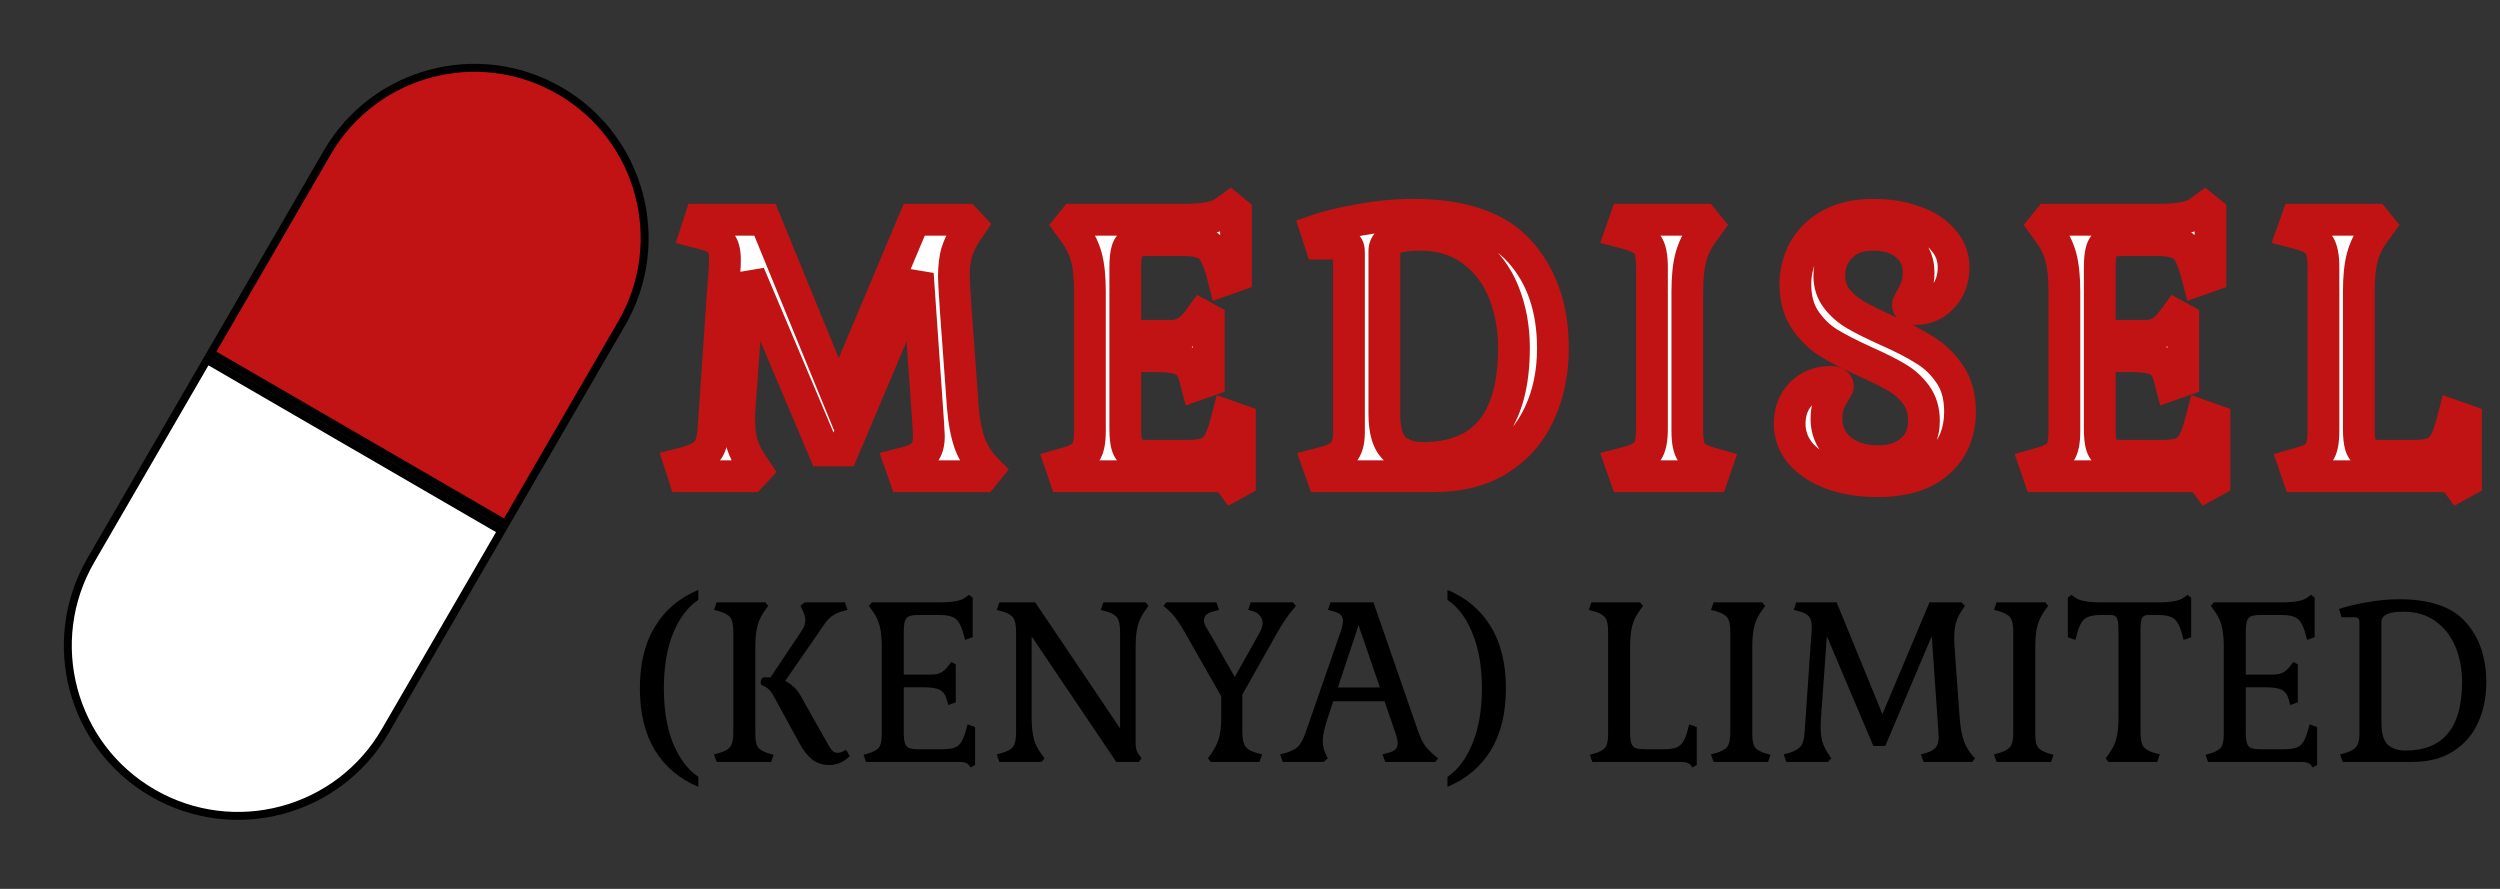 <svg width="315" height="112" viewBox="0 0 315 112" fill="none" xmlns="http://www.w3.org/2000/svg">
<rect x="0" y="0" width="315" height="112" fill="#333333" stroke="none"/>
<path d="M26.584 44.486L41.229 19.233C47.17 8.989 60.291 5.5 70.536 11.441C80.781 17.382 84.27 30.503 78.329 40.748L63.684 66.001L26.584 44.486Z" fill="#C11313" stroke="black"/>
<path d="M26.083 45.351L11.441 70.599C5.5 80.844 8.989 93.965 19.233 99.906C29.478 105.848 42.6 102.359 48.541 92.114L63.183 66.866L26.083 45.351Z" fill="white" stroke="black"/>
<path d="M121.315 51.27C121.465 53.13 121.765 54.69 122.215 55.95C122.695 57.18 123.43 58.29 124.42 59.28L123.835 60H113.98L113.44 58.47L114.475 58.2C115.435 57.9 116.095 57.525 116.455 57.075C116.845 56.595 117.04 55.89 117.04 54.96L116.95 53.295L115.645 34.53L106.24 56.76H103.81L94.405 34.53L93.415 48.39C93.235 50.49 93.145 51.96 93.145 52.8C93.145 54.03 93.265 55.08 93.505 55.95C93.775 56.79 94.195 57.63 94.765 58.47L95.305 59.28L94.63 60H86.17L85.675 58.47L86.71 58.2C87.88 57.84 88.675 57.39 89.095 56.85C89.545 56.31 89.815 55.365 89.905 54.015L91.12 36.195C91.15 35.805 91.195 35.265 91.255 34.575C91.315 33.885 91.345 33.27 91.345 32.73C91.345 31.71 91.15 30.975 90.76 30.525C90.4 30.075 89.725 29.73 88.735 29.49L87.7 29.22L88.195 27.69H96.385L105.655 50.325L115.195 27.69H121.675L122.35 28.41L121.81 29.22C121.24 30.06 120.82 30.915 120.55 31.785C120.31 32.625 120.19 33.66 120.19 34.89C120.19 35.34 120.265 36.69 120.415 38.94L121.315 51.27ZM141.785 54.015C141.785 54.975 141.86 55.695 142.01 56.175C142.16 56.655 142.43 56.985 142.82 57.165C143.24 57.345 143.855 57.435 144.665 57.435H149.525C150.605 57.435 151.445 57.33 152.045 57.12C152.645 56.88 153.11 56.49 153.44 55.95C153.8 55.38 154.13 54.54 154.43 53.43L154.7 52.395L156.23 52.935V60.63L155.33 61.125L154.97 60.63C154.64 60.21 154.01 60 153.08 60H134.135L133.64 58.56L134.585 58.29C135.695 57.96 136.43 57.54 136.79 57.03C137.15 56.52 137.33 55.62 137.33 54.33V36.735C137.33 34.935 137.18 33.48 136.88 32.37C136.58 31.26 136.055 30.21 135.305 29.22L134.72 28.41L135.305 27.69H149.075C151.655 27.69 153.365 27.375 154.205 26.745L155.015 26.16L155.735 26.745V34.755L154.205 35.295L153.935 34.26C153.635 33.15 153.305 32.325 152.945 31.785C152.615 31.215 152.15 30.825 151.55 30.615C150.95 30.375 150.11 30.255 149.03 30.255H144.665C143.855 30.255 143.24 30.345 142.82 30.525C142.43 30.705 142.16 31.035 142.01 31.515C141.86 31.995 141.785 32.715 141.785 33.675V42.315H147.5C148.22 42.315 148.85 42.165 149.39 41.865C149.96 41.535 150.515 40.995 151.055 40.245L151.415 39.75L152.315 40.245V47.94L150.785 48.48L150.515 47.445C150.245 46.425 149.765 45.75 149.075 45.42C148.415 45.06 147.26 44.88 145.61 44.88H141.785V54.015ZM166.056 58.47L167.091 58.2C168.051 57.93 168.771 57.54 169.251 57.03C169.731 56.49 169.971 55.65 169.971 54.51V31.785C169.971 31.395 169.896 31.125 169.746 30.975C169.596 30.795 169.341 30.705 168.981 30.705H166.371L165.831 29.04C167.271 28.53 169.131 28.08 171.411 27.69C173.691 27.27 175.896 27.06 178.026 27.06C184.296 27.06 188.796 28.62 191.526 31.74C194.286 34.83 195.666 38.88 195.666 43.89C195.666 46.95 195.096 49.695 193.956 52.125C192.846 54.555 191.166 56.475 188.916 57.885C186.696 59.295 183.966 60 180.726 60H166.596L166.056 58.47ZM174.426 52.125C174.426 54.255 174.861 55.725 175.731 56.535C176.631 57.315 177.816 57.705 179.286 57.705C186.936 57.705 190.761 53.07 190.761 43.8C190.761 41.28 190.326 38.94 189.456 36.78C188.586 34.62 187.251 32.88 185.451 31.56C183.681 30.24 181.476 29.58 178.836 29.58C175.896 29.58 174.426 30.27 174.426 31.65V52.125ZM204.234 58.47L205.269 58.2C206.409 57.87 207.174 57.435 207.564 56.895C207.954 56.355 208.149 55.395 208.149 54.015V33.675C208.149 32.295 207.954 31.335 207.564 30.795C207.174 30.255 206.409 29.82 205.269 29.49L204.234 29.22L204.774 27.69H214.629L215.214 28.41L214.629 29.22C213.879 30.21 213.354 31.26 213.054 32.37C212.754 33.48 212.604 34.935 212.604 36.735V54.33C212.604 55.62 212.784 56.52 213.144 57.03C213.504 57.54 214.239 57.96 215.349 58.29L216.294 58.56L215.799 60H204.774L204.234 58.47ZM236.613 58.11C238.353 58.11 239.748 57.66 240.798 56.76C241.878 55.86 242.418 54.615 242.418 53.025C242.418 51.735 242.088 50.64 241.428 49.74C240.768 48.84 239.943 48.105 238.953 47.535C237.993 46.965 236.673 46.305 234.993 45.555C233.073 44.685 231.528 43.89 230.358 43.17C229.218 42.45 228.243 41.49 227.433 40.29C226.623 39.09 226.218 37.59 226.218 35.79C226.218 34.26 226.578 32.835 227.298 31.515C228.048 30.165 229.158 29.085 230.628 28.275C232.098 27.465 233.898 27.06 236.028 27.06C237.978 27.06 239.718 27.345 241.248 27.915C242.808 28.455 244.008 29.235 244.848 30.255C245.718 31.245 246.153 32.385 246.153 33.675C246.153 35.205 245.688 36.465 244.758 37.455C243.858 38.445 242.718 38.94 241.338 38.94C240.708 38.94 240.393 38.76 240.393 38.4C240.393 38.31 240.513 38.055 240.753 37.635C241.023 37.215 241.248 36.75 241.428 36.24C241.638 35.7 241.743 35.055 241.743 34.305C241.743 32.895 241.218 31.755 240.168 30.885C239.118 30.015 237.738 29.58 236.028 29.58C234.258 29.58 232.893 30.09 231.933 31.11C230.973 32.1 230.493 33.315 230.493 34.755C230.493 35.865 230.808 36.825 231.438 37.635C232.068 38.445 232.848 39.12 233.778 39.66C234.708 40.2 235.998 40.845 237.648 41.595C239.628 42.465 241.233 43.29 242.463 44.07C243.723 44.82 244.788 45.84 245.658 47.13C246.528 48.39 246.963 49.965 246.963 51.855C246.963 54.525 246.063 56.655 244.263 58.245C242.493 59.835 239.943 60.63 236.613 60.63C234.453 60.63 232.533 60.33 230.853 59.73C229.173 59.1 227.853 58.245 226.893 57.165C225.963 56.055 225.498 54.795 225.498 53.385C225.498 51.855 225.978 50.595 226.938 49.605C227.928 48.615 229.158 48.12 230.628 48.12C230.958 48.12 231.198 48.18 231.348 48.3C231.498 48.39 231.573 48.51 231.573 48.66C231.573 48.75 231.438 49.005 231.168 49.425C230.898 49.815 230.658 50.28 230.448 50.82C230.238 51.36 230.133 52.005 230.133 52.755C230.133 54.345 230.733 55.635 231.933 56.625C233.133 57.615 234.693 58.11 236.613 58.11ZM264.57 54.015C264.57 54.975 264.645 55.695 264.795 56.175C264.945 56.655 265.215 56.985 265.605 57.165C266.025 57.345 266.64 57.435 267.45 57.435H272.31C273.39 57.435 274.23 57.33 274.83 57.12C275.43 56.88 275.895 56.49 276.225 55.95C276.585 55.38 276.915 54.54 277.215 53.43L277.485 52.395L279.015 52.935V60.63L278.115 61.125L277.755 60.63C277.425 60.21 276.795 60 275.865 60H256.92L256.425 58.56L257.37 58.29C258.48 57.96 259.215 57.54 259.575 57.03C259.935 56.52 260.115 55.62 260.115 54.33V36.735C260.115 34.935 259.965 33.48 259.665 32.37C259.365 31.26 258.84 30.21 258.09 29.22L257.505 28.41L258.09 27.69H271.86C274.44 27.69 276.15 27.375 276.99 26.745L277.8 26.16L278.52 26.745V34.755L276.99 35.295L276.72 34.26C276.42 33.15 276.09 32.325 275.73 31.785C275.4 31.215 274.935 30.825 274.335 30.615C273.735 30.375 272.895 30.255 271.815 30.255H267.45C266.64 30.255 266.025 30.345 265.605 30.525C265.215 30.705 264.945 31.035 264.795 31.515C264.645 31.995 264.57 32.715 264.57 33.675V42.315H270.285C271.005 42.315 271.635 42.165 272.175 41.865C272.745 41.535 273.3 40.995 273.84 40.245L274.2 39.75L275.1 40.245V47.94L273.57 48.48L273.3 47.445C273.03 46.425 272.55 45.75 271.86 45.42C271.2 45.06 270.045 44.88 268.395 44.88H264.57V54.015ZM297.211 54.015C297.211 54.975 297.286 55.695 297.436 56.175C297.586 56.655 297.856 56.985 298.246 57.165C298.666 57.345 299.281 57.435 300.091 57.435H304.006C305.086 57.435 305.926 57.33 306.526 57.12C307.126 56.88 307.591 56.49 307.921 55.95C308.281 55.38 308.611 54.54 308.911 53.43L309.181 52.395L310.711 52.935V60.63L309.811 61.125L309.451 60.63C309.121 60.21 308.491 60 307.561 60H289.561L289.066 58.56L290.011 58.29C291.121 57.96 291.856 57.54 292.216 57.03C292.576 56.52 292.756 55.62 292.756 54.33V33.675C292.756 32.295 292.561 31.335 292.171 30.795C291.781 30.255 291.016 29.82 289.876 29.49L288.841 29.22L289.381 27.69H299.236L299.821 28.41L299.236 29.22C298.486 30.21 297.961 31.26 297.661 32.37C297.361 33.48 297.211 34.935 297.211 36.735V54.015Z" fill="white"/>
<path d="M121.315 51.27L119.32 51.416L119.321 51.423L119.321 51.431L121.315 51.27ZM122.215 55.95L120.332 56.623L120.341 56.65L120.352 56.677L122.215 55.95ZM124.42 59.28L125.972 60.541L127.11 59.141L125.834 57.866L124.42 59.28ZM123.835 60V62H124.787L125.387 61.261L123.835 60ZM113.98 60L112.094 60.666L112.565 62H113.98V60ZM113.44 58.47L112.935 56.535L110.83 57.084L111.554 59.136L113.44 58.47ZM114.475 58.2L114.98 60.135L115.026 60.123L115.072 60.109L114.475 58.2ZM116.455 57.075L114.903 55.814L114.898 55.82L114.893 55.826L116.455 57.075ZM117.04 54.96H119.04V54.906L119.037 54.852L117.04 54.96ZM116.95 53.295L118.947 53.187L118.946 53.172L118.945 53.156L116.95 53.295ZM115.645 34.53L117.64 34.391L113.803 33.751L115.645 34.53ZM106.24 56.76V58.76H107.565L108.082 57.539L106.24 56.76ZM103.81 56.76L101.968 57.539L102.485 58.76H103.81V56.76ZM94.405 34.53L96.247 33.751L92.41 34.388L94.405 34.53ZM93.415 48.39L95.408 48.561L95.409 48.547L95.41 48.532L93.415 48.39ZM93.505 55.95L91.577 56.482L91.588 56.522L91.601 56.562L93.505 55.95ZM94.765 58.47L96.429 57.361L96.425 57.354L96.42 57.347L94.765 58.47ZM95.305 59.28L96.764 60.648L97.849 59.491L96.969 58.171L95.305 59.28ZM94.63 60V62H95.496L96.089 61.368L94.63 60ZM86.17 60L84.267 60.616L84.715 62H86.17V60ZM85.675 58.47L85.17 56.535L83.12 57.07L83.772 59.086L85.675 58.47ZM86.71 58.2L87.215 60.135L87.257 60.124L87.298 60.112L86.71 58.2ZM89.095 56.85L87.559 55.57L87.537 55.596L87.516 55.622L89.095 56.85ZM89.905 54.015L87.91 53.879L87.909 53.882L89.905 54.015ZM91.12 36.195L89.126 36.042L89.125 36.05L89.125 36.059L91.12 36.195ZM91.255 34.575L93.248 34.748L93.248 34.748L91.255 34.575ZM90.76 30.525L89.198 31.774L89.223 31.805L89.249 31.835L90.76 30.525ZM88.735 29.49L88.23 31.425L88.247 31.43L88.264 31.434L88.735 29.49ZM87.7 29.22L85.797 28.604L85.145 30.62L87.195 31.155L87.7 29.22ZM88.195 27.69V25.69H86.74L86.292 27.074L88.195 27.69ZM96.385 27.69L98.236 26.932L97.727 25.69H96.385V27.69ZM105.655 50.325L103.804 51.083L105.628 55.537L107.498 51.102L105.655 50.325ZM115.195 27.69V25.69H113.868L113.352 26.913L115.195 27.69ZM121.675 27.69L123.134 26.322L122.541 25.69H121.675V27.69ZM122.35 28.41L124.014 29.519L124.894 28.199L123.809 27.042L122.35 28.41ZM121.81 29.22L123.465 30.343L123.47 30.336L123.474 30.329L121.81 29.22ZM120.55 31.785L118.64 31.192L118.633 31.214L118.627 31.236L120.55 31.785ZM120.415 38.94L118.419 39.073L118.42 39.086L120.415 38.94ZM119.321 51.431C119.48 53.402 119.805 55.147 120.332 56.623L124.098 55.277C123.726 54.233 123.45 52.858 123.309 51.109L119.321 51.431ZM120.352 56.677C120.938 58.18 121.832 59.521 123.006 60.694L125.834 57.866C125.028 57.059 124.452 56.18 124.078 55.223L120.352 56.677ZM122.868 58.019L122.283 58.739L125.387 61.261L125.972 60.541L122.868 58.019ZM123.835 58H113.98V62H123.835V58ZM115.866 59.334L115.326 57.804L111.554 59.136L112.094 60.666L115.866 59.334ZM113.945 60.405L114.98 60.135L113.97 56.265L112.935 56.535L113.945 60.405ZM115.072 60.109C116.162 59.768 117.283 59.241 118.017 58.324L114.893 55.826C114.913 55.801 114.878 55.855 114.702 55.955C114.529 56.053 114.263 56.171 113.878 56.291L115.072 60.109ZM118.007 58.336C118.801 57.359 119.04 56.127 119.04 54.96H115.04C115.04 55.653 114.889 55.831 114.903 55.814L118.007 58.336ZM119.037 54.852L118.947 53.187L114.953 53.403L115.043 55.068L119.037 54.852ZM118.945 53.156L117.64 34.391L113.65 34.669L114.955 53.434L118.945 53.156ZM113.803 33.751L104.398 55.981L108.082 57.539L117.487 35.309L113.803 33.751ZM106.24 54.76H103.81V58.76H106.24V54.76ZM105.652 55.981L96.247 33.751L92.563 35.309L101.968 57.539L105.652 55.981ZM92.41 34.388L91.42 48.248L95.41 48.532L96.4 34.672L92.41 34.388ZM91.422 48.219C91.243 50.317 91.145 51.864 91.145 52.8H95.145C95.145 52.056 95.228 50.663 95.408 48.561L91.422 48.219ZM91.145 52.8C91.145 54.15 91.275 55.389 91.577 56.482L95.433 55.418C95.254 54.771 95.145 53.91 95.145 52.8H91.145ZM91.601 56.562C91.937 57.608 92.449 58.619 93.11 59.593L96.42 57.347C95.941 56.641 95.613 55.972 95.409 55.338L91.601 56.562ZM93.101 59.579L93.641 60.389L96.969 58.171L96.429 57.361L93.101 59.579ZM93.846 57.912L93.171 58.632L96.089 61.368L96.764 60.648L93.846 57.912ZM94.63 58H86.17V62H94.63V58ZM88.073 59.384L87.578 57.854L83.772 59.086L84.267 60.616L88.073 59.384ZM86.18 60.405L87.215 60.135L86.205 56.265L85.17 56.535L86.18 60.405ZM87.298 60.112C88.59 59.714 89.87 59.111 90.674 58.078L87.516 55.622C87.516 55.622 87.512 55.628 87.501 55.639C87.489 55.651 87.472 55.667 87.446 55.688C87.395 55.73 87.315 55.786 87.199 55.852C86.961 55.986 86.612 56.138 86.122 56.288L87.298 60.112ZM90.631 58.13C91.506 57.081 91.805 55.588 91.901 54.148L87.909 53.882C87.871 54.465 87.797 54.89 87.712 55.187C87.625 55.491 87.549 55.581 87.559 55.57L90.631 58.13ZM91.9 54.151L93.115 36.331L89.125 36.059L87.91 53.879L91.9 54.151ZM93.114 36.348C93.143 35.968 93.188 35.436 93.248 34.748L89.263 34.402C89.202 35.094 89.157 35.642 89.126 36.042L93.114 36.348ZM93.248 34.748C93.311 34.016 93.345 33.341 93.345 32.73H89.345C89.345 33.199 89.319 33.754 89.263 34.402L93.248 34.748ZM93.345 32.73C93.345 31.543 93.135 30.211 92.271 29.215L89.249 31.835C89.197 31.775 89.225 31.774 89.266 31.927C89.307 32.081 89.345 32.338 89.345 32.73H93.345ZM92.322 29.276C91.542 28.301 90.332 27.819 89.206 27.546L88.264 31.434C88.655 31.529 88.914 31.628 89.073 31.71C89.235 31.792 89.242 31.829 89.198 31.774L92.322 29.276ZM89.24 27.555L88.205 27.285L87.195 31.155L88.23 31.425L89.24 27.555ZM89.603 29.836L90.098 28.306L86.292 27.074L85.797 28.604L89.603 29.836ZM88.195 29.69H96.385V25.69H88.195V29.69ZM94.534 28.448L103.804 51.083L107.506 49.567L98.236 26.932L94.534 28.448ZM107.498 51.102L117.038 28.467L113.352 26.913L103.812 49.548L107.498 51.102ZM115.195 29.69H121.675V25.69H115.195V29.69ZM120.216 29.058L120.891 29.778L123.809 27.042L123.134 26.322L120.216 29.058ZM120.686 27.301L120.146 28.111L123.474 30.329L124.014 29.519L120.686 27.301ZM120.155 28.097C119.487 29.082 118.975 30.114 118.64 31.192L122.46 32.378C122.665 31.716 122.993 31.038 123.465 30.343L120.155 28.097ZM118.627 31.236C118.32 32.31 118.19 33.543 118.19 34.89H122.19C122.19 33.776 122.3 32.94 122.473 32.334L118.627 31.236ZM118.19 34.89C118.19 35.424 118.272 36.858 118.419 39.073L122.411 38.807C122.258 36.522 122.19 35.256 122.19 34.89H118.19ZM118.42 39.086L119.32 51.416L123.31 51.124L122.41 38.794L118.42 39.086ZM142.01 56.175L140.101 56.772V56.772L142.01 56.175ZM142.82 57.165L141.982 58.981L142.007 58.992L142.033 59.003L142.82 57.165ZM152.045 57.12L152.706 59.008L152.748 58.993L152.788 58.977L152.045 57.12ZM153.44 55.95L151.749 54.882L151.742 54.895L151.734 54.907L153.44 55.95ZM154.43 53.43L156.361 53.952L156.363 53.943L156.366 53.935L154.43 53.43ZM154.7 52.395L155.366 50.509L153.314 49.785L152.765 51.89L154.7 52.395ZM156.23 52.935H158.23V51.52L156.896 51.049L156.23 52.935ZM156.23 60.63L157.194 62.382L158.23 61.812V60.63H156.23ZM155.33 61.125L153.713 62.301L154.75 63.727L156.294 62.877L155.33 61.125ZM154.97 60.63L156.588 59.454L156.566 59.424L156.543 59.394L154.97 60.63ZM134.135 60L132.244 60.65L132.708 62H134.135V60ZM133.64 58.56L133.091 56.637L131.064 57.216L131.749 59.21L133.64 58.56ZM134.585 58.29L135.135 60.213L135.145 60.21L135.155 60.207L134.585 58.29ZM136.79 57.03L135.156 55.877L136.79 57.03ZM135.305 29.22L133.684 30.391L133.697 30.41L133.711 30.428L135.305 29.22ZM134.72 28.41L133.168 27.149L132.202 28.338L133.099 29.581L134.72 28.41ZM135.305 27.69V25.69H134.353L133.753 26.429L135.305 27.69ZM154.205 26.745L153.034 25.124L153.02 25.134L153.005 25.145L154.205 26.745ZM155.015 26.16L156.277 24.608L155.087 23.641L153.844 24.539L155.015 26.16ZM155.735 26.745H157.735V25.793L156.997 25.193L155.735 26.745ZM155.735 34.755L156.401 36.641L157.735 36.17V34.755H155.735ZM154.205 35.295L152.27 35.8L152.819 37.905L154.871 37.181L154.205 35.295ZM153.935 34.26L155.871 33.755L155.868 33.747L155.866 33.738L153.935 34.26ZM152.945 31.785L151.215 32.787L151.246 32.842L151.281 32.894L152.945 31.785ZM151.55 30.615L150.808 32.472L150.848 32.488L150.89 32.503L151.55 30.615ZM142.82 30.525L142.033 28.687L142.007 28.698L141.982 28.709L142.82 30.525ZM142.01 31.515L143.919 32.111L142.01 31.515ZM141.785 42.315H139.785V44.315H141.785V42.315ZM149.39 41.865L150.362 43.613L150.377 43.605L150.393 43.596L149.39 41.865ZM151.055 40.245L149.438 39.069L149.432 39.076L151.055 40.245ZM151.415 39.75L152.379 37.998L150.835 37.148L149.798 38.574L151.415 39.75ZM152.315 40.245H154.315V39.062L153.279 38.493L152.315 40.245ZM152.315 47.94L152.981 49.826L154.315 49.355V47.94H152.315ZM150.785 48.48L148.85 48.985L149.399 51.09L151.451 50.366L150.785 48.48ZM150.515 47.445L152.451 46.94L152.449 46.933L150.515 47.445ZM149.075 45.42L148.118 47.176L148.164 47.201L148.213 47.224L149.075 45.42ZM141.785 44.88V42.88H139.785V44.88H141.785ZM139.785 54.015C139.785 55.029 139.859 55.995 140.101 56.772L143.919 55.578C143.862 55.395 143.785 54.921 143.785 54.015H139.785ZM140.101 56.772C140.389 57.69 140.99 58.523 141.982 58.981L143.659 55.349C143.737 55.385 143.815 55.445 143.873 55.516C143.927 55.581 143.931 55.617 143.919 55.578L140.101 56.772ZM142.033 59.003C142.825 59.343 143.762 59.435 144.665 59.435V55.435C144.33 55.435 144.074 55.416 143.886 55.389C143.794 55.375 143.725 55.361 143.677 55.348C143.628 55.335 143.608 55.326 143.608 55.327L142.033 59.003ZM144.665 59.435H149.525V55.435H144.665V59.435ZM149.525 59.435C150.696 59.435 151.796 59.326 152.706 59.008L151.385 55.232C151.095 55.334 150.515 55.435 149.525 55.435V59.435ZM152.788 58.977C153.78 58.58 154.587 57.909 155.147 56.993L151.734 54.907C151.634 55.071 151.511 55.18 151.303 55.263L152.788 58.977ZM155.131 57.018C155.647 56.201 156.04 55.139 156.361 53.952L152.5 52.908C152.221 53.941 151.953 54.559 151.749 54.882L155.131 57.018ZM156.366 53.935L156.636 52.9L152.765 51.89L152.495 52.925L156.366 53.935ZM154.035 54.281L155.565 54.821L156.896 51.049L155.366 50.509L154.035 54.281ZM154.23 52.935V60.63H158.23V52.935H154.23ZM155.267 58.878L154.367 59.373L156.294 62.877L157.194 62.382L155.267 58.878ZM156.948 59.949L156.588 59.454L153.353 61.806L153.713 62.301L156.948 59.949ZM156.543 59.394C155.627 58.229 154.186 58 153.08 58V62C153.239 62 153.362 62.009 153.455 62.022C153.548 62.034 153.599 62.048 153.618 62.055C153.652 62.066 153.528 62.031 153.398 61.866L156.543 59.394ZM153.08 58H134.135V62H153.08V58ZM136.027 59.35L135.532 57.91L131.749 59.21L132.244 60.65L136.027 59.35ZM134.19 60.483L135.135 60.213L134.036 56.367L133.091 56.637L134.19 60.483ZM135.155 60.207C136.375 59.845 137.663 59.263 138.424 58.183L135.156 55.877C135.194 55.824 135.176 55.877 134.977 55.991C134.781 56.103 134.473 56.237 134.015 56.373L135.155 60.207ZM138.424 58.183C139.169 57.129 139.33 55.673 139.33 54.33H135.33C135.33 54.892 135.29 55.3 135.234 55.58C135.175 55.874 135.118 55.931 135.156 55.877L138.424 58.183ZM139.33 54.33V36.735H135.33V54.33H139.33ZM139.33 36.735C139.33 34.846 139.175 33.196 138.811 31.848L134.95 32.892C135.185 33.764 135.33 35.024 135.33 36.735H139.33ZM138.811 31.848C138.439 30.471 137.792 29.191 136.9 28.012L133.711 30.428C134.319 31.229 134.722 32.049 134.95 32.892L138.811 31.848ZM136.927 28.049L136.342 27.239L133.099 29.581L133.684 30.391L136.927 28.049ZM136.273 29.671L136.858 28.951L133.753 26.429L133.168 27.149L136.273 29.671ZM135.305 29.69H149.075V25.69H135.305V29.69ZM149.075 29.69C150.435 29.69 151.638 29.608 152.655 29.421C153.639 29.239 154.627 28.929 155.405 28.345L153.005 25.145C152.944 25.191 152.657 25.353 151.931 25.487C151.237 25.614 150.296 25.69 149.075 25.69V29.69ZM155.376 28.366L156.186 27.781L153.844 24.539L153.034 25.124L155.376 28.366ZM153.754 27.712L154.474 28.297L156.997 25.193L156.277 24.608L153.754 27.712ZM153.735 26.745V34.755H157.735V26.745H153.735ZM155.07 32.869L153.54 33.409L154.871 37.181L156.401 36.641L155.07 32.869ZM156.141 34.79L155.871 33.755L152 34.765L152.27 35.8L156.141 34.79ZM155.866 33.738C155.546 32.554 155.148 31.484 154.61 30.676L151.281 32.894C151.463 33.166 151.725 33.746 152.005 34.782L155.866 33.738ZM154.676 30.783C154.116 29.816 153.28 29.101 152.211 28.727L150.89 32.503C151.021 32.549 151.115 32.614 151.215 32.787L154.676 30.783ZM152.293 28.758C151.35 28.381 150.217 28.255 149.03 28.255V32.255C150.004 32.255 150.55 32.369 150.808 32.472L152.293 28.758ZM149.03 28.255H144.665V32.255H149.03V28.255ZM144.665 28.255C143.762 28.255 142.825 28.347 142.033 28.687L143.608 32.363C143.608 32.364 143.628 32.355 143.677 32.342C143.725 32.33 143.794 32.315 143.886 32.301C144.074 32.274 144.33 32.255 144.665 32.255V28.255ZM141.982 28.709C140.99 29.167 140.389 30 140.101 30.918L143.919 32.111C143.931 32.073 143.927 32.109 143.873 32.174C143.815 32.245 143.737 32.305 143.659 32.341L141.982 28.709ZM140.101 30.918C139.859 31.695 139.785 32.661 139.785 33.675H143.785C143.785 32.769 143.862 32.295 143.919 32.111L140.101 30.918ZM139.785 33.675V42.315H143.785V33.675H139.785ZM141.785 44.315H147.5V40.315H141.785V44.315ZM147.5 44.315C148.504 44.315 149.479 44.104 150.362 43.613L148.419 40.117C148.222 40.226 147.937 40.315 147.5 40.315V44.315ZM150.393 43.596C151.285 43.079 152.036 42.307 152.678 41.414L149.432 39.076C148.995 39.683 148.636 39.991 148.388 40.134L150.393 43.596ZM152.673 41.421L153.033 40.926L149.798 38.574L149.438 39.069L152.673 41.421ZM150.452 41.502L151.352 41.997L153.279 38.493L152.379 37.998L150.452 41.502ZM150.315 40.245V47.94H154.315V40.245H150.315ZM151.65 46.054L150.12 46.594L151.451 50.366L152.981 49.826L151.65 46.054ZM152.721 47.975L152.451 46.94L148.58 47.95L148.85 48.985L152.721 47.975ZM152.449 46.933C152.088 45.572 151.337 44.285 149.938 43.616L148.213 47.224C148.226 47.231 148.263 47.248 148.323 47.333C148.392 47.429 148.492 47.618 148.582 47.957L152.449 46.933ZM150.033 43.664C148.893 43.042 147.285 42.88 145.61 42.88V46.88C147.236 46.88 147.938 47.078 148.118 47.176L150.033 43.664ZM145.61 42.88H141.785V46.88H145.61V42.88ZM139.785 44.88V54.015H143.785V44.88H139.785ZM166.056 58.47L165.551 56.535L163.446 57.084L164.17 59.136L166.056 58.47ZM167.091 58.2L167.596 60.135L167.614 60.13L167.633 60.125L167.091 58.2ZM169.251 57.03L170.708 58.401L170.727 58.38L170.746 58.359L169.251 57.03ZM169.746 30.975L168.21 32.255L168.268 32.325L168.332 32.389L169.746 30.975ZM166.371 30.705L164.469 31.322L164.917 32.705H166.371V30.705ZM165.831 29.04L165.164 27.155L163.328 27.805L163.929 29.657L165.831 29.04ZM171.411 27.69L171.748 29.661L171.761 29.659L171.774 29.657L171.411 27.69ZM191.526 31.74L190.021 33.057L190.028 33.065L190.035 33.072L191.526 31.74ZM193.956 52.125L192.146 51.276L192.141 51.285L192.137 51.294L193.956 52.125ZM188.916 57.885L187.854 56.19L187.844 56.197L188.916 57.885ZM166.596 60L164.71 60.666L165.181 62H166.596V60ZM175.731 56.535L174.368 57.999L174.394 58.023L174.421 58.046L175.731 56.535ZM189.456 36.78L187.601 37.527V37.527L189.456 36.78ZM185.451 31.56L184.256 33.163L184.262 33.168L184.269 33.173L185.451 31.56ZM166.561 60.405L167.596 60.135L166.586 56.265L165.551 56.535L166.561 60.405ZM167.633 60.125C168.802 59.797 169.895 59.264 170.708 58.401L167.795 55.659C167.648 55.816 167.301 56.063 166.55 56.275L167.633 60.125ZM170.746 58.359C171.694 57.292 171.971 55.87 171.971 54.51H167.971C167.971 55.429 167.768 55.688 167.756 55.701L170.746 58.359ZM171.971 54.51V31.785H167.971V54.51H171.971ZM171.971 31.785C171.971 31.267 171.897 30.297 171.16 29.561L168.332 32.389C168.097 32.154 168.014 31.919 167.988 31.825C167.962 31.733 167.971 31.706 167.971 31.785H171.971ZM171.283 29.695C170.586 28.859 169.614 28.705 168.981 28.705V32.705C169.069 32.705 168.606 32.731 168.21 32.255L171.283 29.695ZM168.981 28.705H166.371V32.705H168.981V28.705ZM168.274 30.088L167.734 28.423L163.929 29.657L164.469 31.322L168.274 30.088ZM166.499 30.925C167.792 30.467 169.53 30.041 171.748 29.661L171.074 25.719C168.733 26.119 166.751 26.593 165.164 27.155L166.499 30.925ZM171.774 29.657C173.944 29.257 176.028 29.06 178.026 29.06V25.06C175.765 25.06 173.438 25.283 171.049 25.723L171.774 29.657ZM178.026 29.06C184.017 29.06 187.83 30.553 190.021 33.057L193.031 30.423C189.762 26.686 184.576 25.06 178.026 25.06V29.06ZM190.035 33.072C192.402 35.722 193.666 39.264 193.666 43.89H197.666C197.666 38.496 196.171 33.938 193.018 30.408L190.035 33.072ZM193.666 43.89C193.666 46.697 193.145 49.146 192.146 51.276L195.767 52.974C197.048 50.244 197.666 47.203 197.666 43.89H193.666ZM192.137 51.294C191.189 53.371 189.771 54.989 187.854 56.19L189.978 59.58C192.562 57.961 194.504 55.739 195.775 52.956L192.137 51.294ZM187.844 56.197C186.012 57.361 183.675 58 180.726 58V62C184.258 62 187.381 61.23 189.989 59.573L187.844 56.197ZM180.726 58H166.596V62H180.726V58ZM168.482 59.334L167.942 57.804L164.17 59.136L164.71 60.666L168.482 59.334ZM172.426 52.125C172.426 54.404 172.868 56.602 174.368 57.999L177.094 55.071C176.854 54.848 176.426 54.106 176.426 52.125H172.426ZM174.421 58.046C175.765 59.211 177.452 59.705 179.286 59.705V55.705C178.18 55.705 177.498 55.419 177.041 55.024L174.421 58.046ZM179.286 59.705C183.532 59.705 187.043 58.4 189.435 55.502C191.766 52.677 192.761 48.66 192.761 43.8H188.761C188.761 48.21 187.844 51.146 186.35 52.956C184.917 54.692 182.691 55.705 179.286 55.705V59.705ZM192.761 43.8C192.761 41.045 192.285 38.449 191.311 36.033L187.601 37.527C188.368 39.431 188.761 41.515 188.761 43.8H192.761ZM191.311 36.033C190.309 33.543 188.748 31.497 186.634 29.947L184.269 33.173C185.755 34.263 186.864 35.697 187.601 37.527L191.311 36.033ZM186.647 29.957C184.468 28.332 181.82 27.58 178.836 27.58V31.58C181.132 31.58 182.895 32.148 184.256 33.163L186.647 29.957ZM178.836 27.58C177.273 27.58 175.816 27.753 174.679 28.287C174.085 28.566 173.503 28.979 173.071 29.586C172.626 30.213 172.426 30.928 172.426 31.65H176.426C176.426 31.682 176.41 31.793 176.333 31.902C176.268 31.993 176.238 31.974 176.379 31.908C176.712 31.752 177.459 31.58 178.836 31.58V27.58ZM172.426 31.65V52.125H176.426V31.65H172.426ZM204.234 58.47L203.729 56.535L201.624 57.084L202.348 59.136L204.234 58.47ZM205.269 58.2L205.774 60.135L205.8 60.129L205.825 60.121L205.269 58.2ZM207.564 56.895L209.186 58.066V58.066L207.564 56.895ZM207.564 30.795L209.186 29.624L207.564 30.795ZM205.269 29.49L205.825 27.569L205.8 27.561L205.774 27.555L205.269 29.49ZM204.234 29.22L202.348 28.554L201.624 30.606L203.729 31.155L204.234 29.22ZM204.774 27.69V25.69H203.359L202.888 27.024L204.774 27.69ZM214.629 27.69L216.181 26.429L215.581 25.69H214.629V27.69ZM215.214 28.41L216.836 29.581L217.733 28.338L216.766 27.149L215.214 28.41ZM214.629 29.22L216.223 30.428L216.237 30.41L216.251 30.391L214.629 29.22ZM213.054 32.37L214.985 32.892L213.054 32.37ZM213.144 57.03L211.51 58.183L213.144 57.03ZM215.349 58.29L214.779 60.207L214.789 60.21L214.8 60.213L215.349 58.29ZM216.294 58.56L218.186 59.21L218.871 57.216L216.844 56.637L216.294 58.56ZM215.799 60V62H217.227L217.691 60.65L215.799 60ZM204.774 60L202.888 60.666L203.359 62H204.774V60ZM204.739 60.405L205.774 60.135L204.764 56.265L203.729 56.535L204.739 60.405ZM205.825 60.121C207.096 59.753 208.397 59.157 209.186 58.066L205.943 55.724C205.96 55.7 205.919 55.769 205.709 55.888C205.501 56.006 205.181 56.144 204.713 56.279L205.825 60.121ZM209.186 58.066C209.974 56.975 210.149 55.447 210.149 54.015H206.149C206.149 54.621 206.106 55.064 206.043 55.372C205.978 55.693 205.912 55.767 205.943 55.724L209.186 58.066ZM210.149 54.015V33.675H206.149V54.015H210.149ZM210.149 33.675C210.149 32.243 209.974 30.715 209.186 29.624L205.943 31.966C205.912 31.923 205.978 31.997 206.043 32.318C206.106 32.626 206.149 33.069 206.149 33.675H210.149ZM209.186 29.624C208.397 28.533 207.096 27.937 205.825 27.569L204.713 31.411C205.181 31.547 205.501 31.684 205.709 31.802C205.919 31.922 205.96 31.99 205.943 31.966L209.186 29.624ZM205.774 27.555L204.739 27.285L203.729 31.155L204.764 31.425L205.774 27.555ZM206.12 29.886L206.66 28.356L202.888 27.024L202.348 28.554L206.12 29.886ZM204.774 29.69H214.629V25.69H204.774V29.69ZM213.077 28.951L213.662 29.671L216.766 27.149L216.181 26.429L213.077 28.951ZM213.593 27.239L213.008 28.049L216.251 30.391L216.836 29.581L213.593 27.239ZM213.035 28.012C212.142 29.191 211.496 30.471 211.123 31.848L214.985 32.892C215.213 32.049 215.616 31.229 216.223 30.428L213.035 28.012ZM211.123 31.848C210.759 33.196 210.604 34.846 210.604 36.735H214.604C214.604 35.024 214.749 33.764 214.985 32.892L211.123 31.848ZM210.604 36.735V54.33H214.604V36.735H210.604ZM210.604 54.33C210.604 55.673 210.766 57.129 211.51 58.183L214.778 55.877C214.816 55.931 214.759 55.874 214.7 55.58C214.644 55.3 214.604 54.892 214.604 54.33H210.604ZM211.51 58.183C212.272 59.263 213.56 59.845 214.779 60.207L215.919 56.373C215.462 56.237 215.153 56.103 214.958 55.991C214.759 55.877 214.741 55.824 214.778 55.877L211.51 58.183ZM214.8 60.213L215.745 60.483L216.844 56.637L215.899 56.367L214.8 60.213ZM214.403 57.91L213.908 59.35L217.691 60.65L218.186 59.21L214.403 57.91ZM215.799 58H204.774V62H215.799V58ZM206.66 59.334L206.12 57.804L202.348 59.136L202.888 60.666L206.66 59.334ZM240.798 56.76L239.518 55.224L239.507 55.232L239.497 55.242L240.798 56.76ZM238.953 47.535L237.932 49.255L237.944 49.262L237.956 49.268L238.953 47.535ZM234.993 45.555L234.168 47.377L234.178 47.381L234.993 45.555ZM230.358 43.17L229.29 44.861L229.3 44.867L229.31 44.873L230.358 43.17ZM227.433 40.29L229.091 39.171L227.433 40.29ZM227.298 31.515L225.55 30.544L225.546 30.55L225.543 30.557L227.298 31.515ZM230.628 28.275L231.594 30.027L230.628 28.275ZM241.248 27.915L240.55 29.789L240.572 29.797L240.594 29.805L241.248 27.915ZM244.848 30.255L243.305 31.526L243.325 31.551L243.346 31.575L244.848 30.255ZM244.758 37.455L243.301 36.086L243.29 36.098L243.279 36.11L244.758 37.455ZM240.753 37.635L239.071 36.553L239.043 36.597L239.017 36.643L240.753 37.635ZM241.428 36.24L239.564 35.515L239.553 35.545L239.542 35.574L241.428 36.24ZM240.168 30.885L238.892 32.425V32.425L240.168 30.885ZM231.933 31.11L233.369 32.502L233.38 32.492L233.39 32.481L231.933 31.11ZM231.438 37.635L229.86 38.863V38.863L231.438 37.635ZM237.648 41.595L236.821 43.416L236.832 43.421L236.844 43.426L237.648 41.595ZM242.463 44.07L241.392 45.759L241.416 45.774L241.44 45.789L242.463 44.07ZM245.658 47.13L244 48.248L244.006 48.257L244.013 48.266L245.658 47.13ZM244.263 58.245L242.939 56.746L242.933 56.752L242.927 56.757L244.263 58.245ZM230.853 59.73L230.151 61.603L230.166 61.608L230.181 61.614L230.853 59.73ZM226.893 57.165L225.36 58.449L225.379 58.472L225.399 58.494L226.893 57.165ZM226.938 49.605L225.524 48.191L225.513 48.202L225.503 48.213L226.938 49.605ZM231.348 48.3L230.099 49.862L230.204 49.946L230.319 50.015L231.348 48.3ZM231.168 49.425L232.813 50.563L232.832 50.535L232.851 50.507L231.168 49.425ZM236.613 60.11C238.704 60.11 240.602 59.563 242.1 58.279L239.497 55.242C238.895 55.757 238.003 56.11 236.613 56.11V60.11ZM242.079 58.296C243.678 56.964 244.418 55.121 244.418 53.025H240.418C240.418 54.109 240.079 54.756 239.518 55.224L242.079 58.296ZM244.418 53.025C244.418 51.378 243.991 49.852 243.041 48.557L239.816 50.923C240.186 51.428 240.418 52.092 240.418 53.025H244.418ZM243.041 48.557C242.213 47.428 241.177 46.507 239.951 45.802L237.956 49.268C238.71 49.703 239.324 50.252 239.816 50.923L243.041 48.557ZM239.975 45.815C238.919 45.189 237.52 44.493 235.809 43.729L234.178 47.381C235.826 48.117 237.067 48.741 237.932 49.255L239.975 45.815ZM235.819 43.733C233.94 42.882 232.478 42.126 231.407 41.467L229.31 44.873C230.579 45.654 232.207 46.488 234.168 47.377L235.819 43.733ZM231.426 41.479C230.537 40.917 229.758 40.159 229.091 39.171L225.776 41.409C226.729 42.821 227.9 43.983 229.29 44.861L231.426 41.479ZM229.091 39.171C228.553 38.374 228.218 37.289 228.218 35.79H224.218C224.218 37.891 224.694 39.806 225.776 41.409L229.091 39.171ZM228.218 35.79C228.218 34.589 228.497 33.494 229.054 32.473L225.543 30.557C224.659 32.176 224.218 33.931 224.218 35.79H228.218ZM229.047 32.486C229.598 31.493 230.423 30.672 231.594 30.027L229.663 26.523C227.894 27.498 226.498 28.837 225.55 30.544L229.047 32.486ZM231.594 30.027C232.699 29.418 234.147 29.06 236.028 29.06V25.06C233.65 25.06 231.498 25.512 229.663 26.523L231.594 30.027ZM236.028 29.06C237.785 29.06 239.282 29.317 240.55 29.789L241.947 26.041C240.155 25.373 238.172 25.06 236.028 25.06V29.06ZM240.594 29.805C241.893 30.254 242.75 30.854 243.305 31.526L246.392 28.984C245.266 27.616 243.724 26.656 241.903 26.025L240.594 29.805ZM243.346 31.575C243.903 32.209 244.153 32.882 244.153 33.675H248.153C248.153 31.888 247.534 30.281 246.351 28.935L243.346 31.575ZM244.153 33.675C244.153 34.766 243.838 35.514 243.301 36.086L246.216 38.824C247.539 37.416 248.153 35.644 248.153 33.675H244.153ZM243.279 36.11C242.771 36.668 242.175 36.94 241.338 36.94V40.94C243.262 40.94 244.946 40.222 246.238 38.8L243.279 36.11ZM241.338 36.94C241.148 36.94 241.329 36.901 241.622 37.069C241.798 37.169 242.016 37.347 242.18 37.629C242.345 37.911 242.393 38.19 242.393 38.4H238.393C238.393 39.305 238.863 40.099 239.637 40.541C240.245 40.889 240.899 40.94 241.338 40.94V36.94ZM242.393 38.4C242.393 38.503 242.385 38.588 242.377 38.65C242.368 38.713 242.358 38.765 242.349 38.804C242.332 38.879 242.314 38.934 242.305 38.959C242.288 39.007 242.279 39.023 242.293 38.993C242.305 38.968 242.326 38.925 242.361 38.86C242.394 38.797 242.437 38.72 242.49 38.627L239.017 36.643C238.886 36.871 238.767 37.092 238.674 37.29C238.628 37.387 238.574 37.51 238.527 37.645C238.498 37.728 238.393 38.025 238.393 38.4H242.393ZM242.436 38.717C242.796 38.156 243.087 37.55 243.314 36.906L239.542 35.574C239.41 35.95 239.251 36.274 239.071 36.553L242.436 38.717ZM243.292 36.965C243.614 36.137 243.743 35.233 243.743 34.305H239.743C239.743 34.877 239.662 35.263 239.564 35.515L243.292 36.965ZM243.743 34.305C243.743 32.323 242.971 30.61 241.444 29.345L238.892 32.425C239.466 32.9 239.743 33.467 239.743 34.305H243.743ZM241.444 29.345C239.952 28.108 238.083 27.58 236.028 27.58V31.58C237.394 31.58 238.285 31.922 238.892 32.425L241.444 29.345ZM236.028 27.58C233.861 27.58 231.909 28.218 230.477 29.739L233.39 32.481C233.878 31.962 234.655 31.58 236.028 31.58V27.58ZM230.498 29.718C229.158 31.099 228.493 32.821 228.493 34.755H232.493C232.493 33.809 232.788 33.101 233.369 32.502L230.498 29.718ZM228.493 34.755C228.493 36.271 228.934 37.672 229.86 38.863L233.017 36.407C232.683 35.978 232.493 35.459 232.493 34.755H228.493ZM229.86 38.863C230.655 39.885 231.633 40.727 232.774 41.39L234.783 37.93C234.064 37.513 233.482 37.005 233.017 36.407L229.86 38.863ZM232.774 41.39C233.787 41.978 235.145 42.654 236.821 43.416L238.476 39.774C236.852 39.036 235.63 38.422 234.783 37.93L232.774 41.39ZM236.844 43.426C238.771 44.273 240.278 45.052 241.392 45.759L243.535 42.381C242.189 41.528 240.486 40.657 238.453 39.764L236.844 43.426ZM241.44 45.789C242.432 46.379 243.285 47.188 244 48.248L247.317 46.012C246.292 44.492 245.015 43.261 243.486 42.351L241.44 45.789ZM244.013 48.266C244.603 49.121 244.963 50.275 244.963 51.855H248.963C248.963 49.655 248.454 47.659 247.304 45.994L244.013 48.266ZM244.963 51.855C244.963 54.023 244.259 55.581 242.939 56.746L245.588 59.744C247.868 57.729 248.963 55.027 248.963 51.855H244.963ZM242.927 56.757C241.648 57.906 239.647 58.63 236.613 58.63V62.63C240.24 62.63 243.339 61.764 245.6 59.733L242.927 56.757ZM236.613 58.63C234.636 58.63 232.95 58.355 231.526 57.846L230.181 61.614C232.117 62.305 234.271 62.63 236.613 62.63V58.63ZM231.556 57.857C230.108 57.314 229.086 56.621 228.388 55.836L225.399 58.494C226.621 59.869 228.239 60.886 230.151 61.603L231.556 57.857ZM228.426 55.881C227.789 55.12 227.498 54.312 227.498 53.385H223.498C223.498 55.278 224.138 56.99 225.36 58.449L228.426 55.881ZM227.498 53.385C227.498 52.313 227.817 51.572 228.374 50.997L225.503 48.213C224.14 49.618 223.498 51.397 223.498 53.385H227.498ZM228.353 51.019C228.947 50.425 229.659 50.12 230.628 50.12V46.12C228.657 46.12 226.91 46.805 225.524 48.191L228.353 51.019ZM230.628 50.12C230.681 50.12 230.652 50.126 230.571 50.105C230.489 50.085 230.303 50.025 230.099 49.862L232.598 46.738C231.916 46.193 231.117 46.12 230.628 46.12V50.12ZM230.319 50.015C230.186 49.935 229.986 49.781 229.821 49.517C229.648 49.24 229.573 48.936 229.573 48.66H233.573C233.573 47.68 233.011 46.965 232.377 46.585L230.319 50.015ZM229.573 48.66C229.573 48.544 229.584 48.447 229.595 48.377C229.606 48.306 229.619 48.247 229.63 48.203C229.652 48.119 229.674 48.058 229.686 48.03C229.707 47.974 229.72 47.954 229.705 47.983C229.676 48.038 229.609 48.152 229.486 48.343L232.851 50.507C232.998 50.278 233.134 50.055 233.24 49.855C233.292 49.756 233.355 49.629 233.411 49.487C233.443 49.405 233.573 49.078 233.573 48.66H229.573ZM229.524 48.287C229.148 48.83 228.839 49.44 228.584 50.095L232.312 51.545C232.478 51.12 232.649 50.8 232.813 50.563L229.524 48.287ZM228.584 50.095C228.262 50.923 228.133 51.827 228.133 52.755H232.133C232.133 52.184 232.214 51.797 232.312 51.545L228.584 50.095ZM228.133 52.755C228.133 54.927 228.989 56.788 230.661 58.168L233.206 55.082C232.478 54.482 232.133 53.763 232.133 52.755H228.133ZM230.661 58.168C232.297 59.518 234.341 60.11 236.613 60.11V56.11C235.046 56.11 233.97 55.712 233.206 55.082L230.661 58.168ZM264.795 56.175L262.886 56.772V56.772L264.795 56.175ZM265.605 57.165L264.767 58.981L264.792 58.992L264.818 59.003L265.605 57.165ZM274.83 57.12L275.491 59.008L275.532 58.993L275.573 58.977L274.83 57.12ZM276.225 55.95L274.534 54.882L274.527 54.895L274.519 54.907L276.225 55.95ZM277.215 53.43L279.146 53.952L279.148 53.943L279.151 53.935L277.215 53.43ZM277.485 52.395L278.151 50.509L276.099 49.785L275.55 51.89L277.485 52.395ZM279.015 52.935H281.015V51.52L279.681 51.049L279.015 52.935ZM279.015 60.63L279.979 62.382L281.015 61.812V60.63H279.015ZM278.115 61.125L276.498 62.301L277.535 63.727L279.079 62.877L278.115 61.125ZM277.755 60.63L279.373 59.454L279.351 59.424L279.328 59.394L277.755 60.63ZM256.92 60L255.029 60.65L255.493 62H256.92V60ZM256.425 58.56L255.876 56.637L253.849 57.216L254.534 59.21L256.425 58.56ZM257.37 58.29L257.92 60.213L257.93 60.21L257.94 60.207L257.37 58.29ZM259.575 57.03L257.941 55.877L259.575 57.03ZM258.09 29.22L256.469 30.391L256.482 30.41L256.496 30.428L258.09 29.22ZM257.505 28.41L255.953 27.149L254.987 28.338L255.884 29.581L257.505 28.41ZM258.09 27.69V25.69H257.138L256.538 26.429L258.09 27.69ZM276.99 26.745L275.819 25.124L275.805 25.134L275.79 25.145L276.99 26.745ZM277.8 26.16L279.062 24.608L277.872 23.641L276.629 24.539L277.8 26.16ZM278.52 26.745H280.52V25.793L279.782 25.193L278.52 26.745ZM278.52 34.755L279.186 36.641L280.52 36.17V34.755H278.52ZM276.99 35.295L275.055 35.8L275.604 37.905L277.656 37.181L276.99 35.295ZM276.72 34.26L278.656 33.755L278.653 33.747L278.651 33.738L276.72 34.26ZM275.73 31.785L274 32.787L274.031 32.842L274.066 32.894L275.73 31.785ZM274.335 30.615L273.593 32.472L273.633 32.488L273.675 32.503L274.335 30.615ZM265.605 30.525L264.818 28.687L264.792 28.698L264.767 28.709L265.605 30.525ZM264.795 31.515L266.704 32.111L264.795 31.515ZM264.57 42.315H262.57V44.315H264.57V42.315ZM272.175 41.865L273.147 43.613L273.162 43.605L273.177 43.596L272.175 41.865ZM273.84 40.245L272.223 39.069L272.217 39.076L273.84 40.245ZM274.2 39.75L275.164 37.998L273.62 37.148L272.583 38.574L274.2 39.75ZM275.1 40.245H277.1V39.062L276.064 38.493L275.1 40.245ZM275.1 47.94L275.766 49.826L277.1 49.355V47.94H275.1ZM273.57 48.48L271.635 48.985L272.184 51.09L274.236 50.366L273.57 48.48ZM273.3 47.445L275.236 46.94L275.234 46.933L273.3 47.445ZM271.86 45.42L270.903 47.176L270.949 47.201L270.997 47.224L271.86 45.42ZM264.57 44.88V42.88H262.57V44.88H264.57ZM262.57 54.015C262.57 55.029 262.644 55.995 262.886 56.772L266.704 55.578C266.647 55.395 266.57 54.921 266.57 54.015H262.57ZM262.886 56.772C263.173 57.69 263.775 58.523 264.767 58.981L266.444 55.349C266.522 55.385 266.6 55.445 266.658 55.516C266.712 55.581 266.716 55.617 266.704 55.578L262.886 56.772ZM264.818 59.003C265.609 59.343 266.547 59.435 267.45 59.435V55.435C267.115 55.435 266.859 55.416 266.671 55.389C266.579 55.375 266.51 55.361 266.462 55.348C266.413 55.335 266.393 55.326 266.393 55.327L264.818 59.003ZM267.45 59.435H272.31V55.435H267.45V59.435ZM272.31 59.435C273.481 59.435 274.581 59.326 275.491 59.008L274.17 55.232C273.88 55.334 273.3 55.435 272.31 55.435V59.435ZM275.573 58.977C276.565 58.58 277.372 57.909 277.932 56.993L274.519 54.907C274.419 55.071 274.296 55.18 274.088 55.263L275.573 58.977ZM277.916 57.018C278.432 56.201 278.825 55.139 279.146 53.952L275.285 52.908C275.006 53.941 274.738 54.559 274.534 54.882L277.916 57.018ZM279.151 53.935L279.421 52.9L275.55 51.89L275.28 52.925L279.151 53.935ZM276.82 54.281L278.35 54.821L279.681 51.049L278.151 50.509L276.82 54.281ZM277.015 52.935V60.63H281.015V52.935H277.015ZM278.052 58.878L277.152 59.373L279.079 62.877L279.979 62.382L278.052 58.878ZM279.733 59.949L279.373 59.454L276.138 61.806L276.498 62.301L279.733 59.949ZM279.328 59.394C278.412 58.229 276.971 58 275.865 58V62C276.024 62 276.147 62.009 276.24 62.022C276.333 62.034 276.384 62.048 276.403 62.055C276.437 62.066 276.313 62.031 276.183 61.866L279.328 59.394ZM275.865 58H256.92V62H275.865V58ZM258.812 59.35L258.317 57.91L254.534 59.21L255.029 60.65L258.812 59.35ZM256.975 60.483L257.92 60.213L256.821 56.367L255.876 56.637L256.975 60.483ZM257.94 60.207C259.16 59.845 260.448 59.263 261.209 58.183L257.941 55.877C257.979 55.824 257.961 55.877 257.762 55.991C257.566 56.103 257.258 56.237 256.8 56.373L257.94 60.207ZM261.209 58.183C261.954 57.129 262.115 55.673 262.115 54.33H258.115C258.115 54.892 258.075 55.3 258.019 55.58C257.96 55.874 257.903 55.931 257.941 55.877L261.209 58.183ZM262.115 54.33V36.735H258.115V54.33H262.115ZM262.115 36.735C262.115 34.846 261.96 33.196 261.596 31.848L257.735 32.892C257.97 33.764 258.115 35.024 258.115 36.735H262.115ZM261.596 31.848C261.224 30.471 260.577 29.191 259.685 28.012L256.496 30.428C257.104 31.229 257.507 32.049 257.735 32.892L261.596 31.848ZM259.712 28.049L259.127 27.239L255.884 29.581L256.469 30.391L259.712 28.049ZM259.058 29.671L259.643 28.951L256.538 26.429L255.953 27.149L259.058 29.671ZM258.09 29.69H271.86V25.69H258.09V29.69ZM271.86 29.69C273.22 29.69 274.423 29.608 275.44 29.421C276.424 29.239 277.412 28.929 278.19 28.345L275.79 25.145C275.729 25.191 275.442 25.353 274.716 25.487C274.022 25.614 273.081 25.69 271.86 25.69V29.69ZM278.161 28.366L278.971 27.781L276.629 24.539L275.819 25.124L278.161 28.366ZM276.539 27.712L277.259 28.297L279.782 25.193L279.062 24.608L276.539 27.712ZM276.52 26.745V34.755H280.52V26.745H276.52ZM277.855 32.869L276.325 33.409L277.656 37.181L279.186 36.641L277.855 32.869ZM278.926 34.79L278.656 33.755L274.785 34.765L275.055 35.8L278.926 34.79ZM278.651 33.738C278.331 32.554 277.933 31.484 277.395 30.676L274.066 32.894C274.248 33.166 274.51 33.746 274.79 34.782L278.651 33.738ZM277.461 30.783C276.901 29.816 276.065 29.101 274.996 28.727L273.675 32.503C273.806 32.549 273.9 32.614 274 32.787L277.461 30.783ZM275.078 28.758C274.135 28.381 273.002 28.255 271.815 28.255V32.255C272.789 32.255 273.335 32.369 273.593 32.472L275.078 28.758ZM271.815 28.255H267.45V32.255H271.815V28.255ZM267.45 28.255C266.547 28.255 265.609 28.347 264.818 28.687L266.393 32.363C266.393 32.364 266.413 32.355 266.462 32.342C266.51 32.33 266.579 32.315 266.671 32.301C266.859 32.274 267.115 32.255 267.45 32.255V28.255ZM264.767 28.709C263.775 29.167 263.173 30 262.886 30.918L266.704 32.111C266.716 32.073 266.712 32.109 266.658 32.174C266.6 32.245 266.522 32.305 266.444 32.341L264.767 28.709ZM262.886 30.918C262.644 31.695 262.57 32.661 262.57 33.675H266.57C266.57 32.769 266.647 32.295 266.704 32.111L262.886 30.918ZM262.57 33.675V42.315H266.57V33.675H262.57ZM264.57 44.315H270.285V40.315H264.57V44.315ZM270.285 44.315C271.289 44.315 272.264 44.104 273.147 43.613L271.204 40.117C271.007 40.226 270.722 40.315 270.285 40.315V44.315ZM273.177 43.596C274.069 43.079 274.82 42.307 275.463 41.414L272.217 39.076C271.78 39.683 271.421 39.991 271.173 40.134L273.177 43.596ZM275.458 41.421L275.818 40.926L272.583 38.574L272.223 39.069L275.458 41.421ZM273.237 41.502L274.137 41.997L276.064 38.493L275.164 37.998L273.237 41.502ZM273.1 40.245V47.94H277.1V40.245H273.1ZM274.435 46.054L272.905 46.594L274.236 50.366L275.766 49.826L274.435 46.054ZM275.506 47.975L275.236 46.94L271.365 47.95L271.635 48.985L275.506 47.975ZM275.234 46.933C274.873 45.572 274.122 44.285 272.723 43.616L270.997 47.224C271.011 47.231 271.048 47.248 271.108 47.333C271.176 47.429 271.277 47.618 271.367 47.957L275.234 46.933ZM272.818 43.664C271.678 43.042 270.07 42.88 268.395 42.88V46.88C270.021 46.88 270.723 47.078 270.903 47.176L272.818 43.664ZM268.395 42.88H264.57V46.88H268.395V42.88ZM262.57 44.88V54.015H266.57V44.88H262.57ZM297.436 56.175L295.527 56.772V56.772L297.436 56.175ZM298.246 57.165L297.408 58.981L297.433 58.992L297.458 59.003L298.246 57.165ZM306.526 57.12L307.187 59.008L307.228 58.993L307.269 58.977L306.526 57.12ZM307.921 55.95L306.23 54.882L306.222 54.895L306.215 54.907L307.921 55.95ZM308.911 53.43L310.842 53.952L310.844 53.943L310.846 53.935L308.911 53.43ZM309.181 52.395L309.847 50.509L307.795 49.785L307.246 51.89L309.181 52.395ZM310.711 52.935H312.711V51.52L311.377 51.049L310.711 52.935ZM310.711 60.63L311.675 62.382L312.711 61.812V60.63H310.711ZM309.811 61.125L308.194 62.301L309.231 63.727L310.775 62.877L309.811 61.125ZM309.451 60.63L311.069 59.454L311.047 59.424L311.024 59.394L309.451 60.63ZM289.561 60L287.67 60.65L288.134 62H289.561V60ZM289.066 58.56L288.517 56.637L286.489 57.216L287.175 59.21L289.066 58.56ZM290.011 58.29L290.561 60.213L290.571 60.21L290.581 60.207L290.011 58.29ZM292.216 57.03L290.582 55.877L292.216 57.03ZM292.171 30.795L293.793 29.624L292.171 30.795ZM289.876 29.49L290.432 27.569L290.407 27.561L290.381 27.555L289.876 29.49ZM288.841 29.22L286.955 28.554L286.231 30.606L288.336 31.155L288.841 29.22ZM289.381 27.69V25.69H287.966L287.495 27.024L289.381 27.69ZM299.236 27.69L300.788 26.429L300.188 25.69H299.236V27.69ZM299.821 28.41L301.443 29.581L302.34 28.338L301.373 27.149L299.821 28.41ZM299.236 29.22L300.83 30.428L300.844 30.41L300.858 30.391L299.236 29.22ZM297.661 32.37L299.592 32.892L297.661 32.37ZM295.211 54.015C295.211 55.029 295.285 55.995 295.527 56.772L299.345 55.578C299.288 55.395 299.211 54.921 299.211 54.015H295.211ZM295.527 56.772C295.814 57.69 296.416 58.523 297.408 58.981L299.084 55.349C299.162 55.385 299.241 55.445 299.299 55.516C299.353 55.581 299.357 55.617 299.345 55.578L295.527 56.772ZM297.458 59.003C298.25 59.343 299.187 59.435 300.091 59.435V55.435C299.756 55.435 299.5 55.416 299.312 55.389C299.219 55.375 299.151 55.361 299.103 55.348C299.054 55.335 299.033 55.326 299.034 55.327L297.458 59.003ZM300.091 59.435H304.006V55.435H300.091V59.435ZM304.006 59.435C305.177 59.435 306.277 59.326 307.187 59.008L305.866 55.232C305.576 55.334 304.996 55.435 304.006 55.435V59.435ZM307.269 58.977C308.261 58.58 309.068 57.909 309.628 56.993L306.215 54.907C306.115 55.071 305.992 55.18 305.783 55.263L307.269 58.977ZM309.612 57.018C310.128 56.201 310.521 55.139 310.842 53.952L306.98 52.908C306.701 53.941 306.434 54.559 306.23 54.882L309.612 57.018ZM310.846 53.935L311.116 52.9L307.246 51.89L306.976 52.925L310.846 53.935ZM308.516 54.281L310.046 54.821L311.377 51.049L309.847 50.509L308.516 54.281ZM308.711 52.935V60.63H312.711V52.935H308.711ZM309.747 58.878L308.847 59.373L310.775 62.877L311.675 62.382L309.747 58.878ZM311.429 59.949L311.069 59.454L307.834 61.806L308.194 62.301L311.429 59.949ZM311.024 59.394C310.108 58.229 308.667 58 307.561 58V62C307.72 62 307.843 62.009 307.936 62.022C308.028 62.034 308.08 62.048 308.099 62.055C308.133 62.066 308.008 62.031 307.879 61.866L311.024 59.394ZM307.561 58H289.561V62H307.561V58ZM291.453 59.35L290.958 57.91L287.175 59.21L287.67 60.65L291.453 59.35ZM289.616 60.483L290.561 60.213L289.462 56.367L288.517 56.637L289.616 60.483ZM290.581 60.207C291.801 59.845 293.088 59.263 293.85 58.183L290.582 55.877C290.62 55.824 290.602 55.877 290.403 55.991C290.207 56.103 289.899 56.237 289.441 56.373L290.581 60.207ZM293.85 58.183C294.595 57.129 294.756 55.673 294.756 54.33H290.756C290.756 54.892 290.716 55.3 290.66 55.58C290.601 55.874 290.544 55.931 290.582 55.877L293.85 58.183ZM294.756 54.33V33.675H290.756V54.33H294.756ZM294.756 33.675C294.756 32.243 294.581 30.715 293.793 29.624L290.55 31.966C290.519 31.923 290.585 31.997 290.65 32.318C290.713 32.626 290.756 33.069 290.756 33.675H294.756ZM293.793 29.624C293.004 28.533 291.704 27.937 290.432 27.569L289.32 31.411C289.788 31.547 290.108 31.684 290.316 31.802C290.526 31.922 290.567 31.99 290.55 31.966L293.793 29.624ZM290.381 27.555L289.346 27.285L288.336 31.155L289.371 31.425L290.381 27.555ZM290.727 29.886L291.267 28.356L287.495 27.024L286.955 28.554L290.727 29.886ZM289.381 29.69H299.236V25.69H289.381V29.69ZM297.684 28.951L298.269 29.671L301.373 27.149L300.788 26.429L297.684 28.951ZM298.2 27.239L297.615 28.049L300.858 30.391L301.443 29.581L298.2 27.239ZM297.642 28.012C296.749 29.191 296.103 30.471 295.73 31.848L299.592 32.892C299.82 32.049 300.223 31.229 300.83 30.428L297.642 28.012ZM295.73 31.848C295.366 33.196 295.211 34.846 295.211 36.735H299.211C299.211 35.024 299.356 33.764 299.592 32.892L295.73 31.848ZM295.211 36.735V54.015H299.211V36.735H295.211Z" fill="#C11313"/>
<path d="M83.648 86.732C83.648 89.457 84.04 91.781 84.824 93.704C85.627 95.627 86.681 97.017 87.988 97.876V99.136C85.617 98.147 83.797 96.616 82.528 94.544C81.259 92.453 80.624 89.849 80.624 86.732C80.624 83.615 81.259 81.02 82.528 78.948C83.797 76.857 85.617 75.317 87.988 74.328V75.588C86.681 76.447 85.627 77.837 84.824 79.76C84.04 81.683 83.648 84.007 83.648 86.732ZM89.964 95.048L90.608 94.88C91.317 94.675 91.793 94.404 92.036 94.068C92.278 93.732 92.4 93.135 92.4 92.276V79.62C92.4 78.761 92.278 78.164 92.036 77.828C91.793 77.492 91.317 77.221 90.608 77.016L89.964 76.848L90.3 75.896H96.432L96.796 76.344L96.432 76.848C95.965 77.464 95.638 78.117 95.452 78.808C95.265 79.499 95.172 80.404 95.172 81.524V92.472C95.172 93.275 95.284 93.835 95.508 94.152C95.732 94.469 96.189 94.731 96.88 94.936L97.468 95.104L97.16 96H90.3L89.964 95.048ZM104.44 93.984C104.608 94.264 104.766 94.479 104.916 94.628C105.084 94.777 105.28 94.852 105.504 94.852C105.858 94.852 106.222 94.721 106.596 94.46L107.072 95.272C106.306 96.019 105.448 96.392 104.496 96.392C103.656 96.392 102.946 96.168 102.368 95.72C101.789 95.272 101.248 94.591 100.744 93.676L97.412 87.572C97.206 87.217 97.01 86.965 96.824 86.816C96.637 86.648 96.357 86.48 95.984 86.312C95.89 86.256 95.844 86.153 95.844 86.004C95.844 85.836 95.881 85.687 95.956 85.556C96.049 85.407 96.198 85.332 96.404 85.332C96.702 85.332 96.926 85.341 97.076 85.36L100.884 79.676C101.126 79.303 101.285 79.013 101.36 78.808C101.434 78.584 101.472 78.351 101.472 78.108C101.472 77.809 101.35 77.389 101.108 76.848L100.856 76.344L101.388 75.896H106.456L106.792 76.848L106.148 77.016C105.681 77.147 105.28 77.324 104.944 77.548C104.608 77.753 104.281 78.08 103.964 78.528L98.924 85.808C99.726 86.181 100.37 86.788 100.856 87.628L104.44 93.984ZM113.875 92.276C113.875 92.873 113.922 93.321 114.015 93.62C114.108 93.919 114.276 94.124 114.519 94.236C114.78 94.348 115.163 94.404 115.667 94.404H118.691C119.363 94.404 119.886 94.339 120.259 94.208C120.632 94.059 120.922 93.816 121.127 93.48C121.351 93.125 121.556 92.603 121.743 91.912L121.911 91.268L122.863 91.604V96.392L122.303 96.7L122.079 96.392C121.874 96.131 121.482 96 120.903 96H109.115L108.807 95.104L109.395 94.936C110.086 94.731 110.543 94.469 110.767 94.152C110.991 93.835 111.103 93.275 111.103 92.472V81.524C111.103 80.404 111.01 79.499 110.823 78.808C110.636 78.117 110.31 77.464 109.843 76.848L109.479 76.344L109.843 75.896H118.411C120.016 75.896 121.08 75.7 121.603 75.308L122.107 74.944L122.555 75.308V80.292L121.603 80.628L121.435 79.984C121.248 79.293 121.043 78.78 120.819 78.444C120.614 78.089 120.324 77.847 119.951 77.716C119.578 77.567 119.055 77.492 118.383 77.492H115.667C115.163 77.492 114.78 77.548 114.519 77.66C114.276 77.772 114.108 77.977 114.015 78.276C113.922 78.575 113.875 79.023 113.875 79.62V84.996H117.431C117.879 84.996 118.271 84.903 118.607 84.716C118.962 84.511 119.307 84.175 119.643 83.708L119.867 83.4L120.427 83.708V88.496L119.475 88.832L119.307 88.188C119.139 87.553 118.84 87.133 118.411 86.928C118 86.704 117.282 86.592 116.255 86.592H113.875V92.276ZM129.985 90.372C129.985 91.492 130.078 92.397 130.265 93.088C130.451 93.779 130.778 94.432 131.245 95.048L131.609 95.552L131.245 96H125.925L125.589 95.048L126.233 94.88C126.942 94.675 127.418 94.404 127.661 94.068C127.903 93.732 128.025 93.135 128.025 92.276V79.62C128.025 78.761 127.903 78.164 127.661 77.828C127.418 77.492 126.942 77.221 126.233 77.016L125.589 76.848L125.925 75.896H130.433L141.129 91.772V79.62C141.129 78.761 141.007 78.164 140.765 77.828C140.522 77.492 140.046 77.221 139.337 77.016L138.693 76.848L139.029 75.896H144.349L144.713 76.344L144.349 76.848C143.882 77.464 143.555 78.117 143.369 78.808C143.182 79.499 143.089 80.404 143.089 81.524V93.536C143.089 93.891 143.117 94.18 143.173 94.404C143.229 94.628 143.331 94.843 143.481 95.048L143.845 95.552L143.481 96H140.653L129.985 80.18V90.372ZM158.749 79.648C158.973 79.219 159.085 78.836 159.085 78.5C159.085 78.127 158.964 77.809 158.721 77.548C158.497 77.287 158.226 77.109 157.909 77.016L157.265 76.848L157.601 75.896H162.921L163.285 76.344L162.865 76.848C162.212 77.632 161.549 78.621 160.877 79.816L156.537 87.516V92.276C156.537 93.116 156.668 93.713 156.929 94.068C157.19 94.423 157.676 94.693 158.385 94.88L159.029 95.048L158.693 96H152.561L152.197 95.552L152.561 95.048C153.028 94.395 153.364 93.732 153.569 93.06C153.774 92.369 153.877 91.473 153.877 90.372V87.74L149.397 79.872C148.893 78.976 148.445 78.276 148.053 77.772C147.661 77.268 147.176 76.792 146.597 76.344L146.961 75.896H153.261L153.597 76.848L152.953 77.016C152.505 77.128 152.178 77.277 151.973 77.464C151.786 77.651 151.693 77.912 151.693 78.248C151.693 78.453 151.824 78.78 152.085 79.228C152.346 79.657 152.505 79.919 152.561 80.012L155.585 85.304L158.749 79.648ZM174.202 95.048L174.846 94.88C175.294 94.768 175.612 94.619 175.798 94.432C176.004 94.245 176.106 93.984 176.106 93.648C176.106 93.349 176.004 92.892 175.798 92.276L174.454 88.356H167.986L167.314 90.4C166.885 91.688 166.67 92.668 166.67 93.34C166.67 93.975 166.801 94.544 167.062 95.048L167.314 95.552L166.782 96H161.63L161.294 95.048L161.938 94.88C162.685 94.675 163.226 94.404 163.562 94.068C163.898 93.732 164.216 93.135 164.514 92.276L168.91 79.62C169.116 79.004 169.218 78.547 169.218 78.248C169.218 77.912 169.116 77.651 168.91 77.464C168.724 77.277 168.406 77.128 167.958 77.016L167.314 76.848L167.65 75.896H173.054L178.682 92.136C178.981 92.995 179.308 93.648 179.662 94.096C180.017 94.544 180.53 95.029 181.202 95.552L180.838 96H174.538L174.202 95.048ZM168.574 86.62H173.866L171.178 78.78L168.574 86.62ZM186.72 86.732C186.72 84.007 186.318 81.683 185.516 79.76C184.732 77.837 183.686 76.447 182.38 75.588V74.328C184.75 75.317 186.57 76.857 187.84 78.948C189.109 81.02 189.744 83.615 189.744 86.732C189.744 89.849 189.109 92.453 187.84 94.544C186.57 96.616 184.75 98.147 182.38 99.136V97.876C183.686 97.017 184.732 95.627 185.516 93.704C186.318 91.781 186.72 89.457 186.72 86.732ZM205.394 92.276C205.394 92.873 205.441 93.321 205.534 93.62C205.628 93.919 205.796 94.124 206.038 94.236C206.3 94.348 206.682 94.404 207.186 94.404H209.622C210.294 94.404 210.817 94.339 211.19 94.208C211.564 94.059 211.853 93.816 212.058 93.48C212.282 93.125 212.488 92.603 212.674 91.912L212.842 91.268L213.794 91.604V96.392L213.234 96.7L213.01 96.392C212.805 96.131 212.413 96 211.834 96H200.634L200.326 95.104L200.914 94.936C201.605 94.731 202.062 94.469 202.286 94.152C202.51 93.835 202.622 93.275 202.622 92.472V79.62C202.622 78.761 202.501 78.164 202.258 77.828C202.016 77.492 201.54 77.221 200.83 77.016L200.186 76.848L200.522 75.896H206.654L207.018 76.344L206.654 76.848C206.188 77.464 205.861 78.117 205.674 78.808C205.488 79.499 205.394 80.404 205.394 81.524V92.276ZM215.581 95.048L216.225 94.88C216.934 94.675 217.41 94.404 217.653 94.068C217.896 93.732 218.017 93.135 218.017 92.276V79.62C218.017 78.761 217.896 78.164 217.653 77.828C217.41 77.492 216.934 77.221 216.225 77.016L215.581 76.848L215.917 75.896H222.049L222.413 76.344L222.049 76.848C221.582 77.464 221.256 78.117 221.069 78.808C220.882 79.499 220.789 80.404 220.789 81.524V92.472C220.789 93.275 220.901 93.835 221.125 94.152C221.349 94.469 221.806 94.731 222.497 94.936L223.085 95.104L222.777 96H215.917L215.581 95.048ZM246.928 90.568C247.021 91.725 247.208 92.696 247.488 93.48C247.787 94.245 248.244 94.936 248.86 95.552L248.496 96H242.364L242.028 95.048L242.672 94.88C243.269 94.693 243.68 94.46 243.904 94.18C244.147 93.881 244.268 93.443 244.268 92.864L244.212 91.828L243.4 80.152L237.548 93.984H236.036L230.184 80.152L229.568 88.776C229.456 90.083 229.4 90.997 229.4 91.52C229.4 92.285 229.475 92.939 229.624 93.48C229.792 94.003 230.053 94.525 230.408 95.048L230.744 95.552L230.324 96H225.06L224.752 95.048L225.396 94.88C226.124 94.656 226.619 94.376 226.88 94.04C227.16 93.704 227.328 93.116 227.384 92.276L228.14 81.188C228.159 80.945 228.187 80.609 228.224 80.18C228.261 79.751 228.28 79.368 228.28 79.032C228.28 78.397 228.159 77.94 227.916 77.66C227.692 77.38 227.272 77.165 226.656 77.016L226.012 76.848L226.32 75.896H231.416L237.184 89.98L243.12 75.896H247.152L247.572 76.344L247.236 76.848C246.881 77.371 246.62 77.903 246.452 78.444C246.303 78.967 246.228 79.611 246.228 80.376C246.228 80.656 246.275 81.496 246.368 82.896L246.928 90.568ZM251.237 95.048L251.881 94.88C252.591 94.675 253.067 94.404 253.309 94.068C253.552 93.732 253.673 93.135 253.673 92.276V79.62C253.673 78.761 253.552 78.164 253.309 77.828C253.067 77.492 252.591 77.221 251.881 77.016L251.237 76.848L251.573 75.896H257.705L258.069 76.344L257.705 76.848C257.239 77.464 256.912 78.117 256.725 78.808C256.539 79.499 256.445 80.404 256.445 81.524V92.472C256.445 93.275 256.557 93.835 256.781 94.152C257.005 94.469 257.463 94.731 258.153 94.936L258.741 95.104L258.433 96H251.573L251.237 95.048ZM274.968 79.984C274.782 79.293 274.576 78.78 274.352 78.444C274.147 78.089 273.858 77.847 273.484 77.716C273.111 77.567 272.588 77.492 271.916 77.492H270.656C270.264 77.492 270.003 77.632 269.872 77.912C269.76 78.173 269.704 78.743 269.704 79.62V92.276C269.704 93.135 269.826 93.732 270.068 94.068C270.311 94.404 270.787 94.675 271.496 94.88L272.14 95.048L271.804 96H265.672L265.308 95.552L265.672 95.048C266.139 94.432 266.466 93.779 266.652 93.088C266.839 92.397 266.932 91.492 266.932 90.372V79.62C266.932 78.743 266.867 78.173 266.736 77.912C266.624 77.632 266.372 77.492 265.98 77.492H264.72C264.048 77.492 263.526 77.567 263.152 77.716C262.779 77.847 262.48 78.089 262.256 78.444C262.051 78.78 261.855 79.293 261.668 79.984L261.5 80.628L260.548 80.292V75.308L260.996 74.944L261.5 75.308C262.023 75.7 263.087 75.896 264.692 75.896H271.944C273.55 75.896 274.614 75.7 275.136 75.308L275.64 74.944L276.088 75.308V80.292L275.136 80.628L274.968 79.984ZM282.969 92.276C282.969 92.873 283.015 93.321 283.109 93.62C283.202 93.919 283.37 94.124 283.613 94.236C283.874 94.348 284.257 94.404 284.761 94.404H287.785C288.457 94.404 288.979 94.339 289.353 94.208C289.726 94.059 290.015 93.816 290.221 93.48C290.445 93.125 290.65 92.603 290.837 91.912L291.005 91.268L291.957 91.604V96.392L291.397 96.7L291.173 96.392C290.967 96.131 290.575 96 289.997 96H278.209L277.901 95.104L278.489 94.936C279.179 94.731 279.637 94.469 279.861 94.152C280.085 93.835 280.197 93.275 280.197 92.472V81.524C280.197 80.404 280.103 79.499 279.917 78.808C279.73 78.117 279.403 77.464 278.937 76.848L278.573 76.344L278.937 75.896H287.505C289.11 75.896 290.174 75.7 290.697 75.308L291.201 74.944L291.649 75.308V80.292L290.697 80.628L290.529 79.984C290.342 79.293 290.137 78.78 289.913 78.444C289.707 78.089 289.418 77.847 289.045 77.716C288.671 77.567 288.149 77.492 287.477 77.492H284.761C284.257 77.492 283.874 77.548 283.613 77.66C283.37 77.772 283.202 77.977 283.109 78.276C283.015 78.575 282.969 79.023 282.969 79.62V84.996H286.525C286.973 84.996 287.365 84.903 287.701 84.716C288.055 84.511 288.401 84.175 288.737 83.708L288.961 83.4L289.521 83.708V88.496L288.569 88.832L288.401 88.188C288.233 87.553 287.934 87.133 287.505 86.928C287.094 86.704 286.375 86.592 285.349 86.592H282.969V92.276ZM294.85 95.048L295.494 94.88C296.092 94.712 296.54 94.469 296.838 94.152C297.137 93.816 297.286 93.293 297.286 92.584V78.444C297.286 78.201 297.24 78.033 297.146 77.94C297.053 77.828 296.894 77.772 296.67 77.772H295.046L294.71 76.736C295.606 76.419 296.764 76.139 298.182 75.896C299.601 75.635 300.973 75.504 302.298 75.504C306.2 75.504 309 76.475 310.698 78.416C312.416 80.339 313.274 82.859 313.274 85.976C313.274 87.88 312.92 89.588 312.21 91.1C311.52 92.612 310.474 93.807 309.074 94.684C307.693 95.561 305.994 96 303.978 96H295.186L294.85 95.048ZM300.058 91.1C300.058 92.425 300.329 93.34 300.87 93.844C301.43 94.329 302.168 94.572 303.082 94.572C307.842 94.572 310.222 91.688 310.222 85.92C310.222 84.352 309.952 82.896 309.41 81.552C308.869 80.208 308.038 79.125 306.918 78.304C305.817 77.483 304.445 77.072 302.802 77.072C300.973 77.072 300.058 77.501 300.058 78.36V91.1Z" fill="black"/>
</svg>
